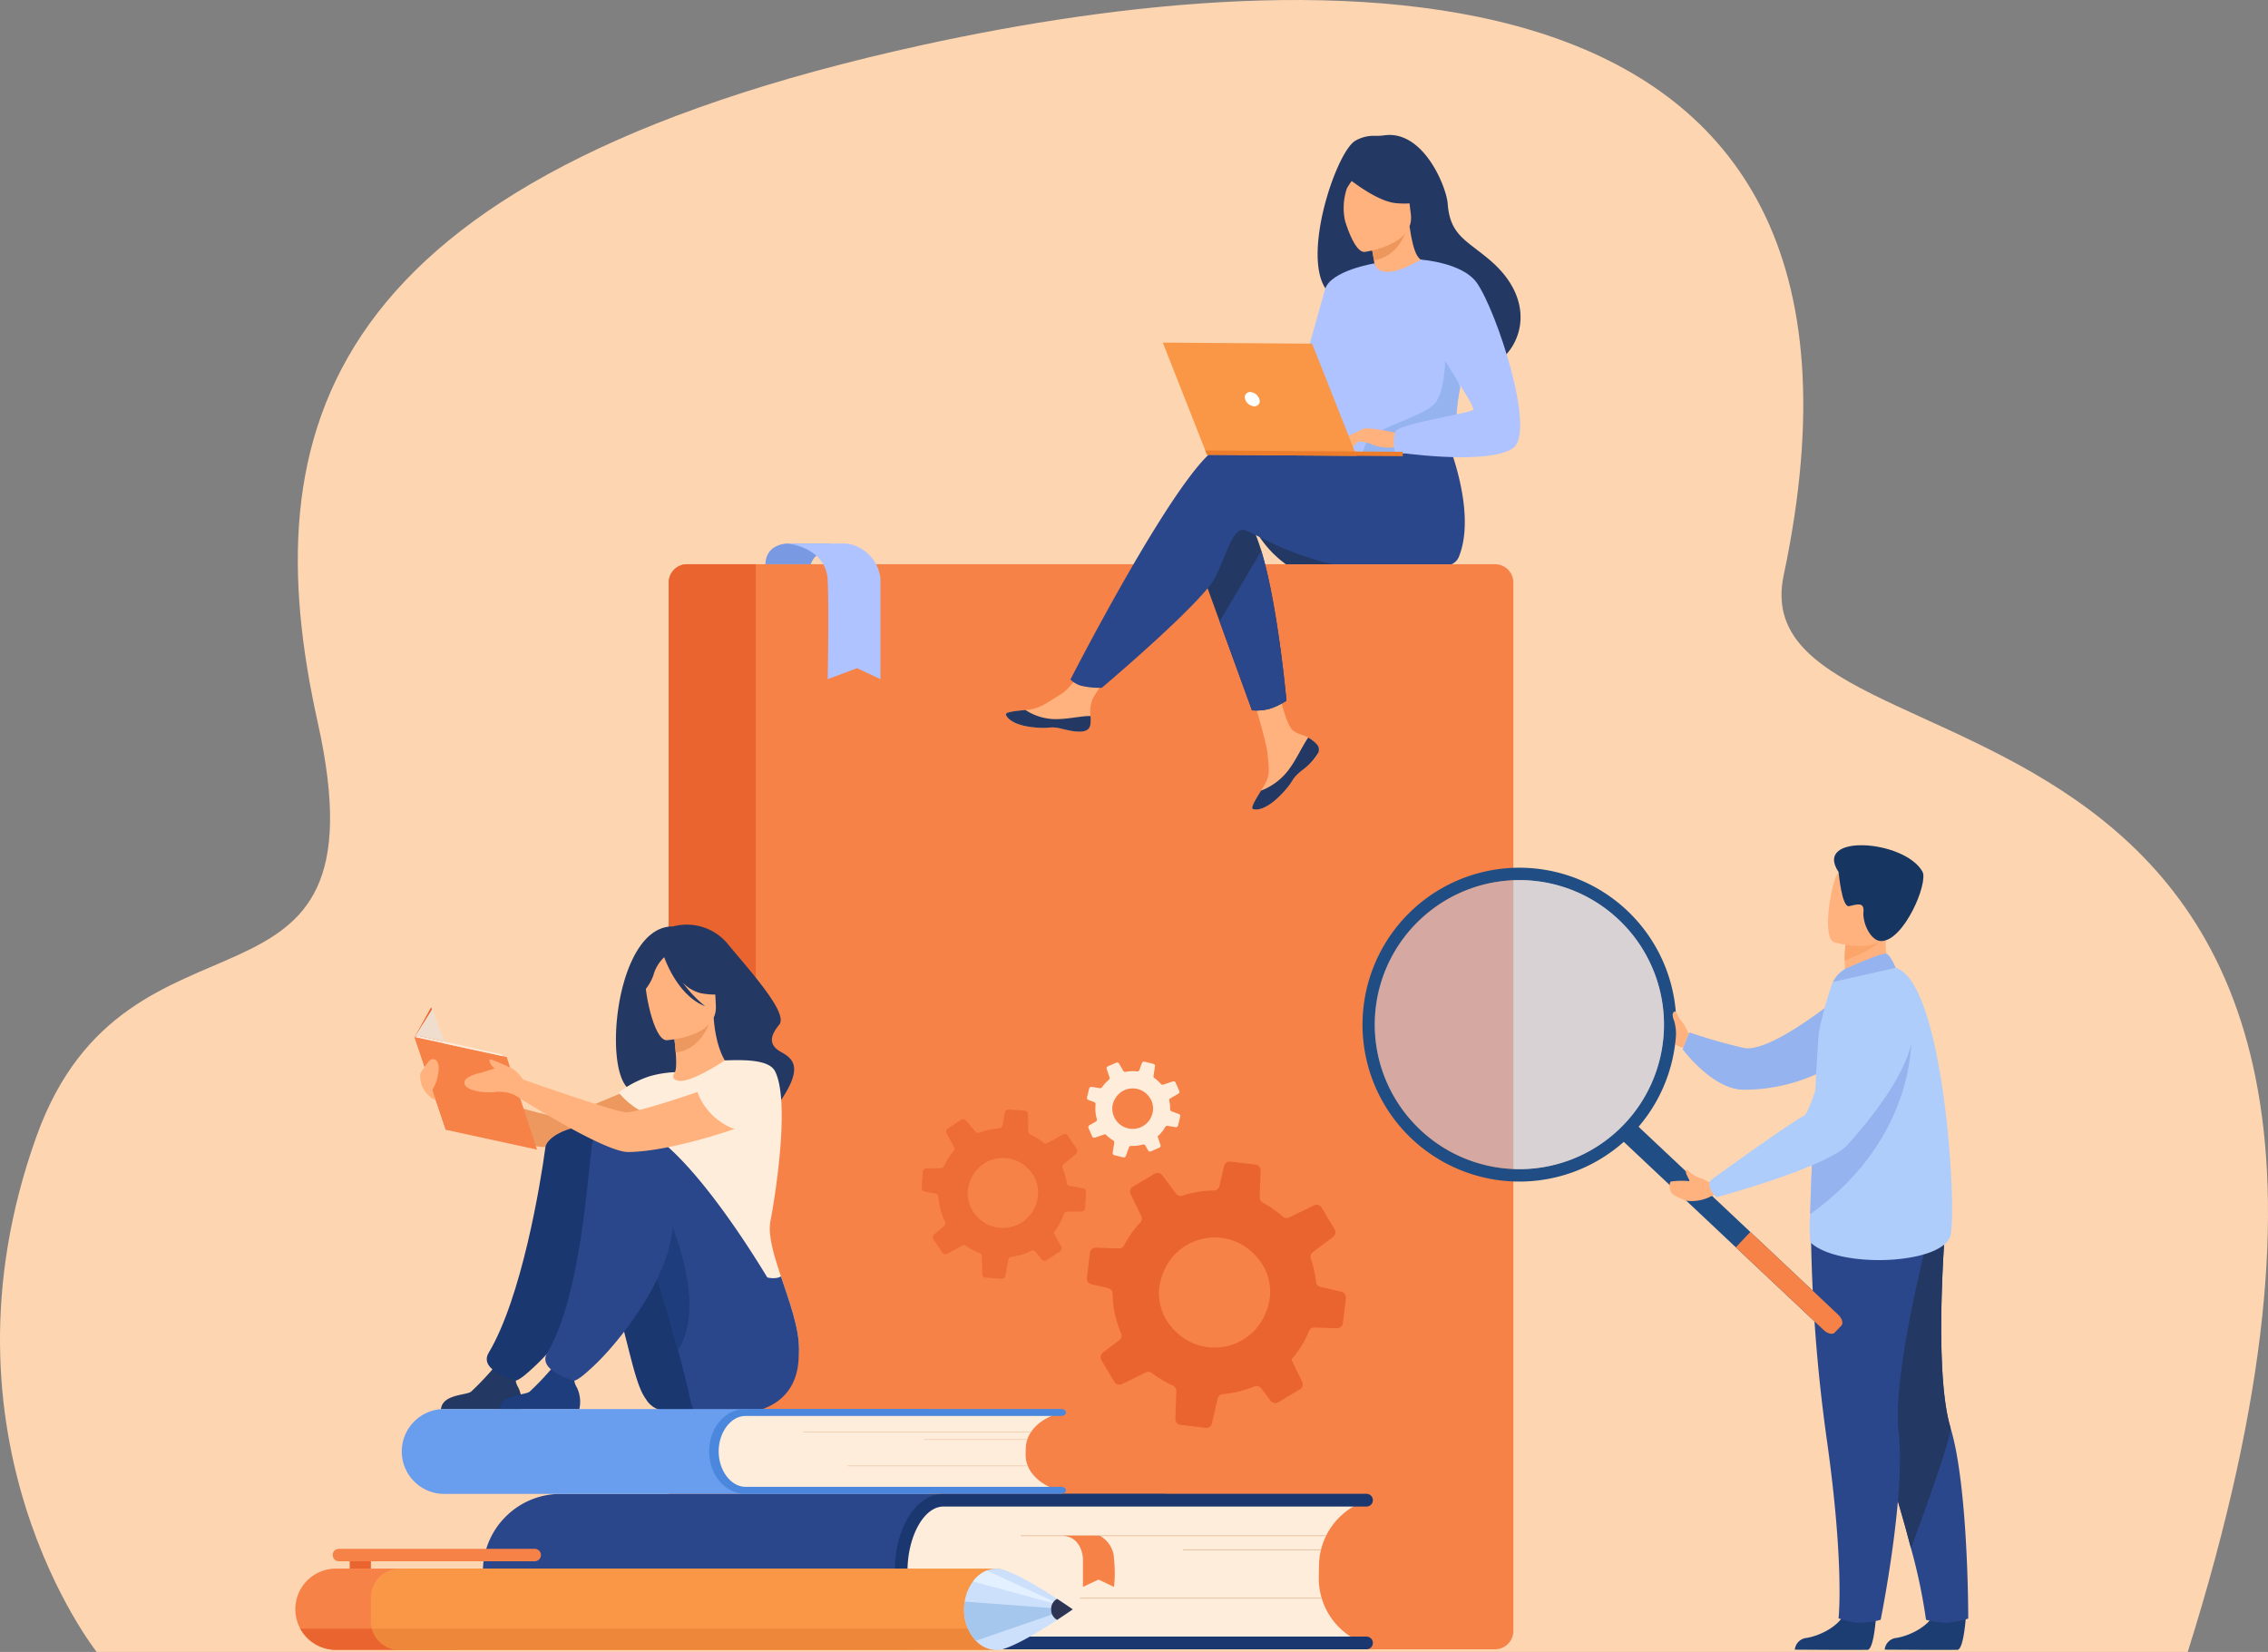<svg xmlns="http://www.w3.org/2000/svg" width="462.695" height="337.017" viewBox="0 0 462.695 337.017">
  <rect x="0" y="0" width="462.695" height="337.017" fill="#808080" stroke="none"/>
  <g id="Grupo_88074" data-name="Grupo 88074" transform="translate(-197.462 -126.161)">
    <path id="Trazado_125787" data-name="Trazado 125787" d="M227.924,463.178S193.463,419.776,215.636,358c18.675-52.032,72-18.586,57.4-84.365-13.246-59.668.232-111.382,123.379-138.3C475.9,117.951,599.923,111.971,572.092,243.49c-9.909,46.823,149.079,7.9,82.422,219.688Z" transform="translate(-10.735)" fill="#fed5b1"/>
    <path id="Trazado_125788" data-name="Trazado 125788" d="M1072.9,714.1V927.96a3.756,3.756,0,0,1-3.756,3.756H904.34a3.758,3.758,0,0,1-3.758-3.756V714.1a3.756,3.756,0,0,1,3.758-3.756h164.808A3.754,3.754,0,0,1,1072.9,714.1Z" transform="translate(-566.696 -469.08)" fill="#f78248"/>
    <path id="Trazado_125789" data-name="Trazado 125789" d="M918.355,710.346v221.37H904.34a3.758,3.758,0,0,1-3.758-3.756V714.1a3.756,3.756,0,0,1,3.758-3.756Z" transform="translate(-566.696 -469.08)" fill="#ea642f"/>
    <g id="Grupo_88049" data-name="Grupo 88049" transform="translate(385.49 342.746)">
      <g id="Grupo_88046" data-name="Grupo 88046" transform="translate(0 9.774)" opacity="0.7">
        <path id="Trazado_125790" data-name="Trazado 125790" d="M1167.719,1304.415l3.013-1.662a.762.762,0,0,1,.795.043q.45.313.933.592a12.809,12.809,0,0,0,1.829.88.753.753,0,0,1,.488.694l.067,3.6a.739.739,0,0,0,.694.727l3.28.223a.731.731,0,0,0,.767-.6l.58-3.26a.733.733,0,0,1,.638-.607,13.3,13.3,0,0,0,4.013-1.209.757.757,0,0,1,.9.2l1.292,1.546a.765.765,0,0,0,1,.145l2.71-1.82a.674.674,0,0,0,.147-.127.734.734,0,0,0,.092-.849l-1.239-2.252-.3-.548a13.162,13.162,0,0,0,1.043-1.54,13.348,13.348,0,0,0,1.039-2.253.733.733,0,0,1,.681-.5l2.9-.051a.76.76,0,0,0,.745-.71l.171-2.508.047-.719a.77.77,0,0,0-.632-.812l-2.724-.488a.733.733,0,0,1-.609-.612,13.2,13.2,0,0,0-.741-2.724,2.3,2.3,0,0,0-.084-.222.4.4,0,0,1-.026-.075.751.751,0,0,1,.244-.8l2.505-2.1a.542.542,0,0,0,.079-.076.763.763,0,0,0,.064-.921l-1.81-2.7a.759.759,0,0,0-1-.243l-3.142,1.735a.735.735,0,0,1-.828-.076,13.394,13.394,0,0,0-1.684-1.153q-.478-.276-.968-.508a.774.774,0,0,1-.441-.685l-.065-3.456a.738.738,0,0,0-.688-.723l-3.245-.216a.771.771,0,0,0-.814.635l-.46,2.579a.757.757,0,0,1-.7.625,13.256,13.256,0,0,0-3.995.869.752.752,0,0,1-.858-.219l-1.895-2.259a.78.78,0,0,0-1.026-.146l-2.7,1.8a.745.745,0,0,0-.238.981l.071.132,1.44,2.616a.762.762,0,0,1-.088.865l0,0a13.177,13.177,0,0,0-1.345,1.912c-.213.367-.4.739-.578,1.119a.747.747,0,0,1-.668.442l-2.941.051a.773.773,0,0,0-.759.719l-.217,3.232a.831.831,0,0,0,.029.264.77.77,0,0,0,.593.534l2.177.383a.768.768,0,0,1,.578.486.819.819,0,0,1,.044.208,13.214,13.214,0,0,0,1.358,5.045.745.745,0,0,1-.1.812.79.79,0,0,1-.091.09l-2.03,1.7a.756.756,0,0,0-.143,1l.041.063,1.762,2.637A.77.77,0,0,0,1167.719,1304.415Zm16.511-17.329a8.829,8.829,0,0,1,1.032,1.283,6.945,6.945,0,0,1,.977,3.658c-.007.117-.018.233-.028.348a7.179,7.179,0,0,1-14.322.177,4.735,4.735,0,0,1,0-.7,8.178,8.178,0,0,1,.651-2.7A7.128,7.128,0,0,1,1184.23,1287.085Z" transform="translate(-1162.485 -1274.989)" fill="#ea642f"/>
      </g>
      <g id="Grupo_88047" data-name="Grupo 88047" transform="translate(33.704)">
        <path id="Trazado_125791" data-name="Trazado 125791" d="M1335.167,1240.89l1.886-.641a.442.442,0,0,1,.448.105q.225.224.471.432a7.418,7.418,0,0,0,.953.687.436.436,0,0,1,.207.445l-.327,2.056a.428.428,0,0,0,.322.485l1.846.46a.422.422,0,0,0,.5-.263l.661-1.8a.425.425,0,0,1,.425-.281,7.7,7.7,0,0,0,2.41-.282.439.439,0,0,1,.494.2l.579,1.012a.442.442,0,0,0,.555.184l1.729-.762a.385.385,0,0,0,.1-.058.424.424,0,0,0,.138-.474l-.477-1.409-.117-.343a7.582,7.582,0,0,0,.75-.772,7.726,7.726,0,0,0,.821-1.178.424.424,0,0,1,.438-.213l1.656.265a.44.44,0,0,0,.5-.329l.352-1.412.1-.405a.445.445,0,0,0-.277-.527l-1.5-.554a.424.424,0,0,1-.285-.411,7.646,7.646,0,0,0-.146-1.627,1.356,1.356,0,0,0-.025-.135.254.254,0,0,1-.007-.046.435.435,0,0,1,.22-.429l1.641-.944a.328.328,0,0,0,.052-.035.442.442,0,0,0,.13-.518l-.757-1.724a.439.439,0,0,0-.543-.239l-1.967.67a.425.425,0,0,1-.464-.127,7.725,7.725,0,0,0-.843-.828q-.244-.206-.5-.388a.448.448,0,0,1-.182-.435l.313-1.976a.427.427,0,0,0-.318-.482l-1.827-.452a.447.447,0,0,0-.529.279l-.524,1.423a.439.439,0,0,1-.46.286,7.674,7.674,0,0,0-2.364.089.435.435,0,0,1-.467-.212l-.85-1.479a.451.451,0,0,0-.57-.187l-1.719.753a.431.431,0,0,0-.235.535l.027.083.555,1.637a.441.441,0,0,1-.138.484h0a7.656,7.656,0,0,0-.96.953c-.158.188-.3.381-.443.579a.432.432,0,0,1-.425.184l-1.68-.269a.448.448,0,0,0-.505.333l-.452,1.819a.478.478,0,0,0-.01.153.445.445,0,0,0,.284.365l1.2.439a.446.446,0,0,1,.28.336.484.484,0,0,1,0,.123,7.655,7.655,0,0,0,.262,3.013.43.43,0,0,1-.137.452.4.4,0,0,1-.061.042l-1.329.764a.438.438,0,0,0-.183.554l.017.04.736,1.682A.446.446,0,0,0,1335.167,1240.89Zm11.166-8.2a5.12,5.12,0,0,1,.458.836,4.02,4.02,0,0,1,.185,2.183c-.016.066-.033.131-.051.2a4.155,4.155,0,0,1-8.179-1.352,2.7,2.7,0,0,1,.068-.4,4.717,4.717,0,0,1,.644-1.472A4.125,4.125,0,0,1,1346.333,1232.691Z" transform="translate(-1333.54 -1225.382)" fill="#ffeddc"/>
      </g>
      <g id="Grupo_88048" data-name="Grupo 88048" transform="translate(33.702 20.397)">
        <path id="Trazado_125792" data-name="Trazado 125792" d="M1340.689,1374.288l4.888-2.375a1.2,1.2,0,0,1,1.25.133q.684.529,1.423,1.009a20.228,20.228,0,0,0,2.812,1.537,1.188,1.188,0,0,1,.712,1.135l-.188,5.676a1.167,1.167,0,0,0,1.035,1.2l5.155.62a1.153,1.153,0,0,0,1.257-.88l1.182-5.094a1.158,1.158,0,0,1,1.055-.906,20.994,20.994,0,0,0,6.428-1.579,1.2,1.2,0,0,1,1.406.383l1.911,2.543a1.208,1.208,0,0,0,1.566.31l4.423-2.649a1.054,1.054,0,0,0,.243-.188,1.16,1.16,0,0,0,.214-1.332l-1.77-3.653-.433-.89a20.759,20.759,0,0,0,1.77-2.343,21.087,21.087,0,0,0,1.822-3.469,1.158,1.158,0,0,1,1.115-.725l4.572.156a1.2,1.2,0,0,0,1.233-1.058l.475-3.941.133-1.13a1.216,1.216,0,0,0-.93-1.333l-4.256-.991a1.156,1.156,0,0,1-.91-1.015,20.863,20.863,0,0,0-.946-4.355,3.613,3.613,0,0,0-.114-.357.636.636,0,0,1-.034-.121,1.185,1.185,0,0,1,.449-1.235l4.122-3.113a.868.868,0,0,0,.13-.113,1.205,1.205,0,0,0,.177-1.448l-2.634-4.413a1.2,1.2,0,0,0-1.551-.464l-5.1,2.479a1.159,1.159,0,0,1-1.3-.187,21.187,21.187,0,0,0-2.562-1.955q-.731-.475-1.485-.88a1.222,1.222,0,0,1-.64-1.116l.179-5.456a1.166,1.166,0,0,0-1.026-1.2l-5.1-.606a1.218,1.218,0,0,0-1.336.935l-.936,4.03a1.2,1.2,0,0,1-1.149.93,20.953,20.953,0,0,0-6.37,1.044,1.189,1.189,0,0,1-1.335-.415l-2.8-3.717a1.231,1.231,0,0,0-1.606-.315l-4.4,2.622a1.176,1.176,0,0,0-.455,1.528l.1.214,2.058,4.243a1.2,1.2,0,0,1-.209,1.356l0,0a20.832,20.832,0,0,0-2.277,2.905c-.365.562-.694,1.133-1,1.717a1.179,1.179,0,0,1-1.089.643l-4.641-.159a1.22,1.22,0,0,0-1.255,1.073l-.606,5.079a1.306,1.306,0,0,0,.025.419,1.215,1.215,0,0,0,.892.891l3.4.782a1.214,1.214,0,0,1,.872.814,1.292,1.292,0,0,1,.053.332,20.864,20.864,0,0,0,1.73,8.068,1.175,1.175,0,0,1-.219,1.272,1.233,1.233,0,0,1-.151.135l-3.34,2.518a1.194,1.194,0,0,0-.307,1.561l.061.1,2.563,4.3A1.216,1.216,0,0,0,1340.689,1374.288Zm27.453-25.981a13.965,13.965,0,0,1,1.523,2.107,10.97,10.97,0,0,1,1.241,5.848c-.021.184-.047.365-.073.547-1.709,11.009-15.417,13.791-21.259,4.119a11.382,11.382,0,0,1-1.342-5.009,7.437,7.437,0,0,1,.049-1.1,12.905,12.905,0,0,1,1.246-4.2A11.256,11.256,0,0,1,1368.142,1348.307Z" transform="translate(-1333.529 -1328.9)" fill="#ea642f"/>
      </g>
    </g>
    <path id="Trazado_125793" data-name="Trazado 125793" d="M1005.216,688.95s-4.412-.094-4.562,4.216h9.273s.972-3.216,3.814-2.108V688.95Z" transform="translate(-647.05 -451.9)" fill="#7999e2"/>
    <path id="Trazado_125794" data-name="Trazado 125794" d="M1023.806,688.951s7.852.748,8.152,7.478,0,20.192,0,20.192l5.983-2.243,4.786,2.243V696.13a8.088,8.088,0,0,0-6.88-7.179Z" transform="translate(-665.64 -451.901)" fill="#aec3ff"/>
    <g id="Grupo_88053" data-name="Grupo 88053" transform="translate(402.677 153.693)">
      <path id="Trazado_125795" data-name="Trazado 125795" d="M1528.946,676.394h-16.519a21.963,21.963,0,0,1-5.349-5.553q-.592-.862-1.16-1.862C1503.8,665.228,1523.4,673.89,1528.946,676.394Z" transform="translate(-1455.308 -588.812)" fill="#233862"/>
      <g id="Grupo_88050" data-name="Grupo 88050" transform="translate(0 0)">
        <path id="Trazado_125796" data-name="Trazado 125796" d="M1513.934,838.789a1.583,1.583,0,0,1,.27,1.7.015.015,0,0,1,0,.008c-.416,1.126-1.775,2.377-3.351,3.625-.2.16-.381.306-.537.441-.041.036-.082.071-.121.107s-.062.056-.093.083c-1.472,1.337-.923,1.65-3.569,4.365-3.016,3.094-5.079,3.136-5.663,2.848-.495-.245.525-1.891,1.655-3.74.055-.089.108-.18.165-.27.151-.246.3-.5.449-.743,1.325-2.226,1-3.277.709-6.606-.233-2.7-4.1-15.132-4.1-15.132l5.745-.948s1.658,9.885,3.552,11.419c1.012.817,2.152.836,3.126,1.443q.1.063.2.13A7.538,7.538,0,0,1,1513.934,838.789Z" transform="translate(-1450.481 -714.453)" fill="#ffb27d"/>
        <path id="Trazado_125797" data-name="Trazado 125797" d="M1517.977,891.207a1.583,1.583,0,0,1,.27,1.7.014.014,0,0,1,0,.008,12.186,12.186,0,0,1-3.357,3.613c-.2.163-.375.313-.532.453-.041.035-.082.071-.12.107l-.093.083c-1.472,1.337-.923,1.65-3.569,4.365-3.016,3.094-5.079,3.136-5.663,2.848-.495-.245.525-1.891,1.655-3.74a12.762,12.762,0,0,0,5.365-3.9c1.819-2.288,3.043-5.236,4.282-6.94q.1.063.2.13A7.536,7.536,0,0,1,1517.977,891.207Z" transform="translate(-1454.524 -766.872)" fill="#233862"/>
        <path id="Trazado_125798" data-name="Trazado 125798" d="M1266.917,826.65c-.367,1.769-2.89,1.455-5.706.746s-2.151.115-6.163-.358-5.217-1.978-5.335-2.576c-.106-.53,1.879-.7,4.009-.933.268-.028.537-.06.806-.091,2.4-.285,4.175-1.822,6.366-3.08,2.075-1.191,5.194-6.083,5.194-6.083l5.5.475s-2.92,4.368-4.051,6.268a6.652,6.652,0,0,0-.567,3.748A7.062,7.062,0,0,1,1266.917,826.65Z" transform="translate(-1249.709 -706.226)" fill="#ffb27d"/>
        <path id="Trazado_125799" data-name="Trazado 125799" d="M1261.212,865.105c-2.816-.709-2.151.115-6.163-.358s-5.217-1.978-5.335-2.576c-.106-.53,1.879-.7,4.009-.933l.02.041a11.318,11.318,0,0,0,5.737,1.828c2.723.085,5.614-.674,7.494-.631a7.062,7.062,0,0,1-.056,1.883C1266.55,866.128,1264.028,865.814,1261.212,865.105Z" transform="translate(-1249.709 -743.934)" fill="#233862"/>
        <path id="Trazado_125800" data-name="Trazado 125800" d="M1464.068,693.464s-.384.249-.956.565a12.815,12.815,0,0,1-2.508,1.09,10.2,10.2,0,0,1-2.582.336c-.6,0-.989-.036-.989-.036l-6.594-18.132-1.191-3.278-1.268-3.489-.442-1.214-2.147-5.9s5.247-13.455,10.6-7.04a13,13,0,0,1,1.833,3.314c.391.951.761,2.024,1.115,3.186.265.873.52,1.795.767,2.755.667,2.611,1.256,5.5,1.772,8.393C1463.2,683.682,1464.068,693.464,1464.068,693.464Z" transform="translate(-1406.835 -578.035)" fill="#233862"/>
        <path id="Trazado_125801" data-name="Trazado 125801" d="M1395.825,600.328a2.866,2.866,0,0,1-1.526,1.6h-24.336a63.792,63.792,0,0,1-14.812-5.553c-.278-.139-.538-.269-.783-.388a16,16,0,0,0-2.259-1.025c-2.035-.424-3.08,2.89-4.8,6.966-.352.83-.729,1.689-1.151,2.557a13.106,13.106,0,0,1-1.629,2.347c-.141.17-.287.346-.442.525-5.916,6.91-21.147,19.779-21.147,19.779s-.179,0-.469-.007a15.4,15.4,0,0,1-4-.485,6.1,6.1,0,0,1-1.3-.673,2.931,2.931,0,0,1-.617-.554s18.226-35.636,27.663-45.344v0c.137-.141.272-.276.406-.4a7.675,7.675,0,0,1,2.706-1.911c3.215-1.012,24.015.117,24.015.117l.664-1.079,1.111-.079.191-.013.927-.067h0l1.279-.09,1.9-.135,5.14-.366.826-.058,9.5-.675s.433.978,1.018,2.6c.229.633.48,1.362.738,2.169C1396.337,585.38,1398.315,594.035,1395.825,600.328Z" transform="translate(-1303.382 -514.341)" fill="#2b478b"/>
        <path id="Trazado_125802" data-name="Trazado 125802" d="M1607.618,291.433c-4.749-4.054-8.137-5.057-8.608-11.476-.256-3.484-4.934-15.009-12.847-14a11.86,11.86,0,0,1-1.994.117,7.393,7.393,0,0,0-4.021,1.01c-3.81,2.23-10.825,22.853-6.1,30.1a5.25,5.25,0,0,0,3.771,2.425l.61.343h0c.85.478,1.786,1,2.775,1.564,5.591,3.152,12.911,7.321,16.661,9.428h0l.639.361,1.091.606c.44.24.7.375.716.375a16.3,16.3,0,0,0,2.32.653c1.885.392,4.525.613,6.365-.59a10.113,10.113,0,0,0,2.015-1.745C1614.824,306.344,1615.827,298.438,1607.618,291.433Z" transform="translate(-1508.875 -265.894)" fill="#233862"/>
        <path id="Trazado_125803" data-name="Trazado 125803" d="M1627.774,372.127c-.033.021,3.647,1.306,6.121.231,2.328-1.009,4.112-4.814,4.078-4.817-1.055-.056-2.208-.987-3.057-7.049l-.451.158-7.576,2.666s.53,2.429.868,4.74C1628.042,370,1628.189,371.856,1627.774,372.127Z" transform="translate(-1552.571 -341.854)" fill="#ffb27d"/>
        <path id="Trazado_125804" data-name="Trazado 125804" d="M1626.889,363.961s.323,1.7.771,4.135c4.346-.751,6.177-4.458,6.805-6.8Z" transform="translate(-1552.571 -342.498)" fill="#ed975d"/>
        <path id="Trazado_125805" data-name="Trazado 125805" d="M1599.812,312.983s10.349-1.315,9.431-7.747-.2-10.935-6.847-10.367-7.578,3.2-7.794,5.427S1597.1,313.159,1599.812,312.983Z" transform="translate(-1526.637 -289.121)" fill="#ffb27d"/>
        <path id="Trazado_125806" data-name="Trazado 125806" d="M1596.691,294.428s6.579,5.751,11.078,6.242,6.214-.942,6.214-.942a17.579,17.579,0,0,1-4.21-5.789,3.165,3.165,0,0,0-2.6-1.885C1603.963,291.755,1597.869,291.586,1596.691,294.428Z" transform="translate(-1528.323 -286.774)" fill="#233862"/>
        <path id="Trazado_125807" data-name="Trazado 125807" d="M1595.836,297.189a16.3,16.3,0,0,0-2.938,3.708,12.516,12.516,0,0,0-.386,6.651s-3.4-6.733-1.426-9.978C1593.181,294.129,1595.836,297.189,1595.836,297.189Z" transform="translate(-1523.327 -290.016)" fill="#233862"/>
        <path id="Trazado_125808" data-name="Trazado 125808" d="M1586.645,415.007c.165,20.933-.031,16.557,2.244,18.56.548.482,2.1.778,4.138.927,6.415.471,17.7-.507,18.142-1.69,1.51-4.093.474-5.376,1.753-11.65.134-.667.3-1.389.49-2.176,1.06-4.308,2.073-5.769-1.532-12.728-3.269-6.3-6.675-11.425-6.986-11.243-8.778,5.127-9.452.761-9.452.761S1586.563,404.8,1586.645,415.007Z" transform="translate(-1520.256 -369.564)" fill="#aec3ff"/>
        <path id="Trazado_125809" data-name="Trazado 125809" d="M1484.64,727.015s-.384.249-.956.565a12.815,12.815,0,0,1-2.508,1.09,10.2,10.2,0,0,1-2.582.337c-.6,0-.989-.036-.989-.036l-6.594-18.132,1.932-3.278,4.945-8.393,1.622-2.755c.265.873.52,1.795.767,2.755.666,2.611,1.256,5.5,1.772,8.393C1483.769,717.233,1484.64,727.015,1484.64,727.015Z" transform="translate(-1427.406 -611.586)" fill="#2b478b"/>
        <path id="Trazado_125810" data-name="Trazado 125810" d="M1559.782,398.883s-9.005,1.461-10.089,5.327-7.459,26.587-7.459,26.587,4.567.854,6.694-1.244,7.488-19.546,7.488-19.546Z" transform="translate(-1484.596 -372.679)" fill="#aec3ff"/>
        <path id="Trazado_125811" data-name="Trazado 125811" d="M1619.037,505.455c6.415.471,17.7-.507,18.142-1.69,1.509-4.093.474-5.376,1.753-11.65l-3.034-8.739s.443,9.71-2.437,12.243-11.755,4.846-13.161,6.969A7.807,7.807,0,0,0,1619.037,505.455Z" transform="translate(-1546.266 -440.525)" fill="#95b3ef"/>
        <path id="Trazado_125812" data-name="Trazado 125812" d="M1610.743,570.793s-6.322-1.455-7.348-.9a14.882,14.882,0,0,0-3.854,3.293c-.318.71,2.278-.524,3.121-.744a7.493,7.493,0,0,1,2.685.608,8.941,8.941,0,0,0,4.816.518Z" transform="translate(-1530.59 -509.893)" fill="#ffb27d"/>
        <path id="Trazado_125813" data-name="Trazado 125813" d="M1656.777,395s8.5.584,11.412,4.709c4.1,5.808,12.147,30.492,7.414,33.743-5.331,3.661-24.149.8-24.149.8s-.606-2.935.276-4.346,15.072-3.6,15.73-4.25-8.087-12.814-8.073-14.776S1656.777,395,1656.777,395Z" transform="translate(-1572.134 -369.565)" fill="#aec3ff"/>
        <path id="Trazado_125814" data-name="Trazado 125814" d="M1607.439,579.34a12.244,12.244,0,0,1-1.775,1.9,1.3,1.3,0,0,1-.717.148l.905-1.6Z" transform="translate(-1534.953 -517.58)" fill="#ffb27d"/>
        <path id="Trazado_125815" data-name="Trazado 125815" d="M1603.44,570.407l-3.87,1.846a.688.688,0,0,0,.637.251,9.2,9.2,0,0,0,1.676-.448Z" transform="translate(-1530.635 -510.407)" fill="#ffb27d"/>
      </g>
      <g id="Grupo_88052" data-name="Grupo 88052" transform="translate(32.008 42.366)">
        <g id="Grupo_88051" data-name="Grupo 88051">
          <path id="Trazado_125816" data-name="Trazado 125816" d="M1451.684,504.016l-30.511-.215-9.017-22.889,30.464.215Z" transform="translate(-1412.155 -480.912)" fill="#f99746"/>
          <path id="Trazado_125817" data-name="Trazado 125817" d="M1456.138,592.553l40.291.284-.006.889-39.933-.282Z" transform="translate(-1447.472 -570.556)" fill="#ed7d2b"/>
        </g>
        <path id="Trazado_125818" data-name="Trazado 125818" d="M1497.191,533.545a1.057,1.057,0,0,1,1.046-1.445,2.082,2.082,0,0,1,1.859,1.466,1.057,1.057,0,0,1-1.046,1.445A2.082,2.082,0,0,1,1497.191,533.545Z" transform="translate(-1480.391 -522.014)" fill="#fff"/>
      </g>
    </g>
    <g id="Grupo_88059" data-name="Grupo 88059" transform="translate(295.972 430.915)">
      <g id="Grupo_88058" data-name="Grupo 88058" transform="translate(0)">
        <rect id="Rectángulo_35891" data-name="Rectángulo 35891" width="154.321" height="31.698" rx="15.849" transform="translate(154.321 31.719) rotate(180)" fill="#2b478b"/>
        <path id="Trazado_125819" data-name="Trazado 125819" d="M1141.065,1687.5l-.111,6.927a11.1,11.1,0,0,0,10.919,11.274l81.929,1.309.022-1.38a14.121,14.121,0,0,1-7.611-12.763l.039-2.436a14.122,14.122,0,0,1,8.015-12.513v-.028l-81.929-1.309A11.1,11.1,0,0,0,1141.065,1687.5Z" transform="translate(-1055.677 -1675.85)" fill="#ffeddc"/>
        <g id="Grupo_88054" data-name="Grupo 88054" transform="translate(84.029)">
          <path id="Trazado_125820" data-name="Trazado 125820" d="M1230.866,1704.584h-86.313c-5.567,0-9.928-6.967-9.928-15.86s4.361-15.859,9.928-15.859h86.313a1.3,1.3,0,1,1,0,2.6h-86.313c-3.975,0-7.332,6.074-7.332,13.264s3.358,13.264,7.332,13.264h86.313a1.3,1.3,0,1,1,0,2.6Z" transform="translate(-1134.625 -1672.865)" fill="#1b3770"/>
        </g>
        <g id="Grupo_88055" data-name="Grupo 88055" transform="translate(109.713 8.453)">
          <rect id="Rectángulo_35892" data-name="Rectángulo 35892" width="62.323" height="0.187" fill="#e8c2a3"/>
        </g>
        <g id="Grupo_88056" data-name="Grupo 88056" transform="translate(142.803 11.339)">
          <rect id="Rectángulo_35893" data-name="Rectángulo 35893" width="28.178" height="0.187" fill="#e8c2a3"/>
        </g>
        <g id="Grupo_88057" data-name="Grupo 88057" transform="translate(121.825 21.183)">
          <rect id="Rectángulo_35894" data-name="Rectángulo 35894" width="49.156" height="0.187" fill="#e8c2a3"/>
        </g>
      </g>
      <path id="Trazado_125821" data-name="Trazado 125821" d="M1314.672,1716.242a5.533,5.533,0,0,1,2.926,4.789,26.261,26.261,0,0,1,0,5.662l-3.157-1.5-3.187,1.5v-5.775s-.117-4.676-4.467-4.676Z" transform="translate(-1188.835 -1707.695)" fill="#f78248"/>
    </g>
    <g id="girl_2" data-name="girl 2" transform="translate(282.043 314.798)">
      <path id="Trazado_125822" data-name="Trazado 125822" d="M857.6,1083.908a10.85,10.85,0,0,1,11.358,3.821c4.936,5.939,12.168,13.962,10.291,16.232s-2.252,4.142.441,5.6,4.113,3.39.15,9.452c-2.587,3.957-3.138-1.309-10.993-1.049s-13.864-3.7-16.49-1.525C842.444,1124.657,843.886,1083.684,857.6,1083.908Z" transform="translate(-804.863 -1083.541)" fill="#233862"/>
      <path id="Trazado_125823" data-name="Trazado 125823" d="M699.479,1239.266s-18.051,8.537-21.524,8.385-25.879-7.456-25.879-7.456l.545,3.682s16.516,9.5,22.291,10.038c5.685.531,25.124-5.1,27-6.291S704.933,1240.469,699.479,1239.266Z" transform="translate(-649.197 -1208.583)" fill="#ed985f"/>
      <path id="Trazado_125824" data-name="Trazado 125824" d="M881.258,1199.944a18.4,18.4,0,0,0,6.433,2.738c9.916,2.291,13.715-6.089,15.142-11.842a8.522,8.522,0,0,0-3.359-1.032c-.716-.084-1.47-.141-2.094-.172-1.113-.853-2.772-4.343-3.139-9.762l-.467.125-7.814,2.139s.358,2.484.533,4.832c.136,1.837.157,3.593-.191,4.023-.61.132-.976.219-.976.219a.027.027,0,0,1,0,.007A50.29,50.29,0,0,0,881.258,1199.944Z" transform="translate(-833.222 -1160.893)" fill="#ffb27d"/>
      <path id="Trazado_125825" data-name="Trazado 125825" d="M905.114,1182.656s.359,2.482.533,4.832c4.427-.443,6.482-4.658,7.282-6.97Z" transform="translate(-852.378 -1161.41)" fill="#ed985f"/>
      <path id="Trazado_125826" data-name="Trazado 125826" d="M880.569,1129.676s10.508-.58,10.047-7.119.583-11.017-6.146-10.923-7.855,2.681-8.232,4.9S877.824,1129.658,880.569,1129.676Z" transform="translate(-829.155 -1106.098)" fill="#ffb27d"/>
      <path id="Trazado_125827" data-name="Trazado 125827" d="M870.289,1107.386c1.481-2.083,2.738-1.739,3.468-1.2a7.355,7.355,0,0,1,9.542.833,12.522,12.522,0,0,0,4.614,7.085s-1.828,1.319-6.32.5a7.515,7.515,0,0,1-3.749-2.209,24.552,24.552,0,0,0,4.583,4.845c-5.443-2.057-8.084-9.232-8.35-9.992a8.243,8.243,0,0,0-2.07,3.215c-.4,1.7-2.146,4.364-3.153,4.319C868.854,1114.785,868.068,1110.51,870.289,1107.386Z" transform="translate(-823.154 -1100.607)" fill="#233862"/>
      <path id="Trazado_125828" data-name="Trazado 125828" d="M854.3,1234.733c-.567,5.063.276,7.3,5.528,18.994,4.438,9.885-.6,18.785-.6,18.785s10.8,8.68,18.547,12.039c4.308,1.869,7.677,2.093,7.729-1.727.059-4.323-1.972-9.775-3.675-14.857-1.469-4.381-2.7-8.49-2.136-11.361.949-4.85,4.043-24.232.949-30.469-1.111-2.241-5.472-2.443-10.255-2.246-1.49.96-7.161,4.593-9.492,4.139-.025,0-.07-.016-.13-.029-1.1-.276-1.1-.931-.6-1.712a22.043,22.043,0,0,0-5.044.807,21.361,21.361,0,0,0-6.412,3.339A15.814,15.814,0,0,0,854.3,1234.733Z" transform="translate(-807.087 -1196.189)" fill="#ffeddc"/>
      <path id="Trazado_125829" data-name="Trazado 125829" d="M795.886,1352.616a4.859,4.859,0,0,1-3.495-2.127q-.189-.283-.4-.608c-2.974-4.5-4.132-18.292-10.822-32.982-1.63-3.576-7.479-4.219-9.074-8.262,0,0-3.926-13.1,7.514-13.49s30.637,36.46,30.94,40.325C810.84,1339.214,818.109,1355.123,795.886,1352.616Z" transform="translate(-745.043 -1253.449)" fill="#1b3770"/>
      <path id="Trazado_125830" data-name="Trazado 125830" d="M664.743,1550.879h16.282a6.768,6.768,0,0,0-.46-4.364c-.946-1.563-.584-2.454.117-3.748a6.326,6.326,0,0,1-2.742.516,5.734,5.734,0,0,1-2.421-.852,58.621,58.621,0,0,1-4.639,4.873C669.815,1548.07,665.071,1547.8,664.743,1550.879Z" transform="translate(-659.368 -1452.014)" fill="#233862"/>
      <path id="Trazado_125831" data-name="Trazado 125831" d="M724.144,1296.825c-.98,7.35-4.809,30.55-11.563,41.868-2.177,3.649,5.486,5.695,5.527,5.684,1.028-.269,2.74-1.908,3.529-2.619,5.483-4.942,16.614-18.934,16.614-30.153,0-5.47.1-15.917-3.882-18.572C731.921,1291.4,724.534,1293.905,724.144,1296.825Z" transform="translate(-697.468 -1251.341)" fill="#1b3770"/>
      <path id="Trazado_125832" data-name="Trazado 125832" d="M822.482,1305.309c1.6,4.043,6.078,3.549,7.709,7.125.07.15.137.3.2.453.837,1.855,1.627,3.711,2.374,5.546,1.559,3.83,3.879,11.844,5.622,18.337,1.185,4.406,2.1,8.113,2.334,9.331a18.124,18.124,0,0,0,.974,3.321c24.941,3.848,21.8-13.338,20.427-17.354-1.248-3.668-22.985-41.548-34.425-41.16S822.482,1305.309,822.482,1305.309Z" transform="translate(-784.671 -1250.047)" fill="#2b478b"/>
      <path id="Trazado_125833" data-name="Trazado 125833" d="M725.4,1550.879h16.282a6.768,6.768,0,0,0-.46-4.364c-.946-1.563-.584-2.454.117-3.748a6.327,6.327,0,0,1-2.742.516,5.738,5.738,0,0,1-2.422-.852,58.548,58.548,0,0,1-4.639,4.873C730.476,1548.07,725.732,1547.8,725.4,1550.879Z" transform="translate(-708.077 -1452.014)" fill="#1e3d7c"/>
      <path id="Trazado_125834" data-name="Trazado 125834" d="M869.524,1380.86c.837,1.855,1.627,3.711,2.374,5.546,1.559,3.83,3.879,11.844,5.622,18.337.014.027.029.054.043.081,6.484-10.112-2.858-29.267-2.858-29.267A11.354,11.354,0,0,0,869.524,1380.86Z" transform="translate(-823.8 -1318.019)" fill="#1e3d7c"/>
      <path id="Trazado_125835" data-name="Trazado 125835" d="M782.358,1297.491c-.98,7.35-2.361,31.071-9.115,42.39-2.177,3.649,5.486,5.695,5.527,5.684,1.028-.269,2.74-1.907,3.529-2.619,5.483-4.942,16.614-18.935,16.614-30.153,0-5.47-6.419-15.478-10.4-18.133A4,4,0,0,0,782.358,1297.491Z" transform="translate(-746.177 -1252.528)" fill="#2b478b"/>
      <g id="Grupo_88061" data-name="Grupo 88061" transform="translate(0 16.853)">
        <g id="Grupo_88060" data-name="Grupo 88060">
          <path id="Trazado_125836" data-name="Trazado 125836" d="M637.464,1175.165l3.376-6.091,2.649,7.393,15.854,14.448-15.509,3.161Z" transform="translate(-637.464 -1169.074)" fill="#ea642f"/>
          <path id="Trazado_125837" data-name="Trazado 125837" d="M656.252,1204.047l6.189,18.894-18.607-4.044-6.37-18.912Z" transform="translate(-637.464 -1193.895)" fill="#f78248"/>
          <path id="Trazado_125838" data-name="Trazado 125838" d="M655.538,1202.5l-17.31-3.886-.764.27,17.947,3.88Z" transform="translate(-637.464 -1192.796)" fill="#fcecdb"/>
          <path id="Trazado_125839" data-name="Trazado 125839" d="M728.677,1218.342l.207.335-.333-.072Z" transform="translate(-710.604 -1208.634)" fill="#eac5a4"/>
        </g>
        <path id="Trazado_125840" data-name="Trazado 125840" d="M637.464,1176.371l3.65-5.794,2.387,6.709-5.273-1.184Z" transform="translate(-637.464 -1170.281)" fill="#efdece"/>
      </g>
      <path id="Trazado_125841" data-name="Trazado 125841" d="M692.057,1225.941c.587-.113,1.846-.587,3.12-.938a2.613,2.613,0,0,1-.922-1.031c-.228-.719-.379-.949.379-.722s3.41,1.444,3.41,1.444l-.007,0c1.507.44,2.9,2.57,2.9,2.57s18.655,6.558,20.9,6.67c3.472.174,26.582-8.336,26.582-8.336,5.454,1.2,4.231,7.9,2.354,9.094s-18.506,7.238-28.361,7.352c-4.992.058-23.149-11.613-23.149-11.613a7.728,7.728,0,0,0-3.79-.667c-1.667.3-5.533,0-6.367-1.365S691.071,1226.131,692.057,1225.941Z" transform="translate(-678.804 -1195.655)" fill="#ffb27d"/>
      <path id="Trazado_125842" data-name="Trazado 125842" d="M930.328,1237.538a12.7,12.7,0,0,0,9.165,8.032s11.722-3.612,5.886-11.6C945.379,1233.973,939.608,1229.685,930.328,1237.538Z" transform="translate(-872.624 -1203.394)" fill="#ffeddc"/>
      <path id="Trazado_125843" data-name="Trazado 125843" d="M643.246,1226.234v0a1.786,1.786,0,0,1,.062-.532s1.672-2.645,2.22-2.753c1.668-.33,1.668,1.867,1.314,3.283a7.935,7.935,0,0,1-1.114,2.926l.709,2.1A5.3,5.3,0,0,1,643.246,1226.234Z" transform="translate(-642.105 -1195.455)" fill="#ffb27d"/>
      <path id="Trazado_125844" data-name="Trazado 125844" d="M976.544,1454.406c4.308,1.869,7.677,2.093,7.729-1.728.059-4.323-1.972-9.775-3.675-14.857,0,0-2.345,1.618-7.393-2.084C969.223,1432.819,974.244,1447.9,976.544,1454.406Z" transform="translate(-905.858 -1366.045)" fill="#2b478b"/>
    </g>
    <g id="Grupo_88063" data-name="Grupo 88063" transform="translate(257.712 442.135)">
      <path id="Trazado_125845" data-name="Trazado 125845" d="M513.979,1758.6a7.876,7.876,0,0,0,.063,1.01,8.278,8.278,0,0,0,8.22,7.274h116.5a8.284,8.284,0,0,0,0-16.569h-116.5A8.284,8.284,0,0,0,513.979,1758.6Z" transform="translate(-513.979 -1746.276)" fill="#f78248"/>
      <path id="Trazado_125846" data-name="Trazado 125846" d="M553.9,1732.35h39.943a1.275,1.275,0,0,0,1.271-1.271h0a1.275,1.275,0,0,0-1.271-1.271H553.9a1.275,1.275,0,0,0-1.272,1.271h0A1.275,1.275,0,0,0,553.9,1732.35Z" transform="translate(-545.01 -1729.807)" fill="#f78248"/>
      <rect id="Rectángulo_35895" data-name="Rectángulo 35895" width="4.33" height="1.5" transform="translate(15.422 4.042) rotate(180)" fill="#ea642f"/>
      <path id="Trazado_125847" data-name="Trazado 125847" d="M519.08,1812.477a8.3,8.3,0,0,0,7.278,4.321h24.676v-4.321Z" transform="translate(-518.075 -1796.188)" fill="#ea642f"/>
      <path id="Trazado_125848" data-name="Trazado 125848" d="M725.315,1756.176v4.853a5.854,5.854,0,0,1-5.856,5.858H598.107a5.853,5.853,0,0,1-5.856-5.858v-4.853a5.856,5.856,0,0,1,5.856-5.858H719.459A5.856,5.856,0,0,1,725.315,1756.176Z" transform="translate(-576.829 -1746.277)" fill="#f99746"/>
      <path id="Trazado_125849" data-name="Trazado 125849" d="M725.942,1812.477a5.854,5.854,0,0,1-5.651,4.321H598.939a5.855,5.855,0,0,1-5.652-4.321Z" transform="translate(-577.66 -1796.188)" fill="#ef873a"/>
      <g id="Grupo_88062" data-name="Grupo 88062" transform="translate(136.434 4.041)">
        <path id="Trazado_125850" data-name="Trazado 125850" d="M1206.413,1758.631a9.208,9.208,0,0,0,2.409,6.4l.1.1a5.879,5.879,0,0,0,4.157,1.815c2.457,0,8.546-3.706,12.319-6.167,1.88-1.227,3.186-2.145,3.186-2.145s-1.306-.918-3.186-2.145c-3.774-2.463-9.863-6.17-12.319-6.17a5.5,5.5,0,0,0-2.039.4,6.674,6.674,0,0,0-2.809,2.217,9.145,9.145,0,0,0-1.687,4.054.432.432,0,0,0-.007.054A10.288,10.288,0,0,0,1206.413,1758.631Z" transform="translate(-1206.413 -1750.317)" fill="#cde0fb"/>
        <path id="Trazado_125851" data-name="Trazado 125851" d="M1206.413,1786.015a9.208,9.208,0,0,0,2.409,6.4l18.677-6.426-20.964-1.566A10.292,10.292,0,0,0,1206.413,1786.015Z" transform="translate(-1206.413 -1777.7)" fill="#a6c7ed"/>
        <path id="Trazado_125852" data-name="Trazado 125852" d="M1215.636,1754.539l18.633,5.088-15.824-7.305A6.674,6.674,0,0,0,1215.636,1754.539Z" transform="translate(-1213.819 -1751.927)" fill="#e3f0ff"/>
        <path id="Trazado_125853" data-name="Trazado 125853" d="M1296.594,1783.775a2.3,2.3,0,0,0,1.216,2.145c1.88-1.227,3.186-2.145,3.186-2.145s-1.306-.917-3.186-2.145A2.294,2.294,0,0,0,1296.594,1783.775Z" transform="translate(-1278.825 -1775.461)" fill="#2e3552"/>
      </g>
    </g>
    <g id="Grupo_88067" data-name="Grupo 88067" transform="translate(475.427 298.595)">
      <path id="Trazado_125854" data-name="Trazado 125854" d="M1940.166,1180.686s-.565-1.272-.932-1.874-1.931-2.366-2.2-1.967-1.332,3.088-.766,3.841-.037,2.063,2.778,2.856Z" transform="translate(-1873.614 -1142.211)" fill="#ffb27d"/>
      <path id="Trazado_125855" data-name="Trazado 125855" d="M1982.964,1155.82s-14.408,12.027-20.026,10.914a110.843,110.843,0,0,1-11.135-3.183l-1.348,3.449s6.047,8.2,12.351,8.256a35.91,35.91,0,0,0,17.134-4.266Z" transform="translate(-1885.133 -1125.375)" fill="#95b3ef"/>
      <path id="Trazado_125856" data-name="Trazado 125856" d="M2176.15,1790.82s-.418,6.747-1.724,6.844c-.174.013-6.621.013-6.621.013l-8.23-.048a2.671,2.671,0,0,1,2.46-2.4c2.406-.419,6.432-2.11,7.89-5.29C2171.458,1786.592,2176.15,1790.82,2176.15,1790.82Z" transform="translate(-2053.05 -1633.515)" fill="#1c3d72"/>
      <path id="Trazado_125857" data-name="Trazado 125857" d="M2132.318,1462.579a17.154,17.154,0,0,1-4.455.837,16.358,16.358,0,0,1-4.159-.594,113.907,113.907,0,0,0-3.063-14.592c-1.359-5.261-3.3-12.025-6.061-20.429-7.634-23.229-9.956-36.817-10.167-38.1-.011-.067-.016-.1-.016-.1l.024-.011,23.47-10.3s-2.9,32.014.8,44.3a51.8,51.8,0,0,1,1.344,5.887C2132.372,1442.817,2132.318,1462.579,2132.318,1462.579Z" transform="translate(-2008.744 -1304.806)" fill="#2b478b"/>
      <path id="Trazado_125858" data-name="Trazado 125858" d="M2120.7,1448.231c-1.359-5.261-3.3-12.025-6.061-20.429-7.634-23.229-9.955-36.817-10.167-38.1,0-.038,0-.074.009-.113l23.47-10.3s-2.9,32.014.8,44.3C2129.274,1425.3,2120.7,1448.231,2120.7,1448.231Z" transform="translate(-2008.808 -1304.806)" fill="#233862"/>
      <path id="Trazado_125859" data-name="Trazado 125859" d="M2083.116,1790.82s-.418,6.747-1.723,6.844c-.174.013-6.621.013-6.621.013l-8.23-.048a2.67,2.67,0,0,1,2.459-2.4c2.406-.419,6.432-2.11,7.89-5.29C2078.424,1786.592,2083.116,1790.82,2083.116,1790.82Z" transform="translate(-1978.348 -1633.515)" fill="#1c3d72"/>
      <path id="Trazado_125860" data-name="Trazado 125860" d="M2083.1,1383.108a334.164,334.164,0,0,0,3.284,46.217c3.59,25.472,2.373,36.284,2.373,36.284a24.42,24.42,0,0,0,3.461.88,15.705,15.705,0,0,0,5.135-.594s5.137-25.481,3.665-38.231,7.035-43.748,7.035-43.748Z" transform="translate(-1991.639 -1307.88)" fill="#2b478b"/>
      <path id="Trazado_125861" data-name="Trazado 125861" d="M2127.934,1094.927l-4.582,3-4.173-1.18c-.762-1.088-.964-3.186-.976-5a31.132,31.132,0,0,1,.164-3.331l6.181-2.728,2.306-1.016c-.007.036-.18,1.893-.2,2.165A15.78,15.78,0,0,0,2127.934,1094.927Z" transform="translate(-2019.83 -1068.246)" fill="#ffb27d"/>
      <path id="Trazado_125862" data-name="Trazado 125862" d="M2082.208,1183.941c5.7,5.505,27.283,4.579,28.613-1.487s-1.451-51.638-11.191-54.5c-2.021-.594-12.828,2.9-12.828,2.9a68.536,68.536,0,0,0-2.808,10.083c-.216,1.1-.846,12.745-1.317,23.641-.22,5.1-.406,10.028-.5,13.639A39.393,39.393,0,0,0,2082.208,1183.941Z" transform="translate(-1990.851 -1102.945)" fill="#afcdfb"/>
      <path id="Trazado_125863" data-name="Trazado 125863" d="M2126.188,1091.061c-1.254,2.12-5.653,3.976-7.984,4.826a31.132,31.132,0,0,1,.164-3.331l6.181-2.728C2125.915,1089.809,2126.747,1090.114,2126.188,1091.061Z" transform="translate(-2019.83 -1072.385)" fill="#fca56b"/>
      <path id="Trazado_125864" data-name="Trazado 125864" d="M2102.131,1034.966s9.959,3.107,11.8-3.125,4.363-10.028-1.918-12.275-8.224-.235-9.343,1.7S2099.588,1034,2102.131,1034.966Z" transform="translate(-2005.925 -1015.172)" fill="#ffb27d"/>
      <path id="Trazado_125865" data-name="Trazado 125865" d="M2108.1,1006.8s.635,7.252,2.135,6.937,3.151-.988,2.931,1.2,1.458,5.933,3.621,5.924c4.638-.019,9.677-11.92,8.408-14.177C2121.531,1000.166,2102.805,998.852,2108.1,1006.8Z" transform="translate(-2010.966 -1001.306)" fill="#163560"/>
      <path id="Trazado_125866" data-name="Trazado 125866" d="M2108.558,1116.568c.128-.054,7.414-3.322,8.266-3.041s1.914,2.883,1.914,2.883l-12.829,2.9A6.369,6.369,0,0,1,2108.558,1116.568Z" transform="translate(-2009.958 -1091.402)" fill="#95b3ef"/>
      <g id="Grupo_88065" data-name="Grupo 88065" transform="translate(0 4.592)">
        <path id="Trazado_125867" data-name="Trazado 125867" d="M1885.628,1292.238l40.839,38.45c.8.754,1.81.994,2.243.534l1.379-1.464c.433-.46.133-1.453-.668-2.207l-40.839-38.451c-.8-.754-1.81-.994-2.243-.533l-1.378,1.464C1884.527,1290.491,1884.827,1291.484,1885.628,1292.238Z" transform="translate(-1832.384 -1236.371)" fill="#1f4d84"/>
        <path id="Trazado_125868" data-name="Trazado 125868" d="M2005.472,1404.877l17.921,16.873c.8.754,1.81.994,2.243.534l1.378-1.464c.433-.46.133-1.453-.667-2.207l-17.921-16.873Z" transform="translate(-1929.311 -1327.433)" fill="#f78248"/>
        <path id="Trazado_125869" data-name="Trazado 125869" d="M1674.255,1034.689a32,32,0,0,0-45.243-1.377c-.17.159-.339.321-.5.485a32.011,32.011,0,1,0,45.745.893Zm-3.109,43.408a29.485,29.485,0,1,1,1.27-41.676A29.449,29.449,0,0,1,1671.146,1078.1Z" transform="translate(-1618.935 -1024.614)" fill="#1f4d84"/>
        <g id="Grupo_88064" data-name="Grupo 88064" transform="translate(2.527 2.528)" opacity="0.5">
          <path id="Trazado_125870" data-name="Trazado 125870" d="M1639.771,1087.125a29.484,29.484,0,1,0,1.271-41.674A29.36,29.36,0,0,0,1639.771,1087.125Z" transform="translate(-1631.761 -1037.442)" fill="#b3cff9"/>
        </g>
      </g>
      <path id="Trazado_125871" data-name="Trazado 125871" d="M2082.434,1230.777c22.5-16.035,20.631-37.432,20.631-37.432-8.225,4.639-16.386,14.9-20.13,23.792C2082.715,1222.233,2082.529,1227.166,2082.434,1230.777Z" transform="translate(-1991.109 -1155.507)" fill="#95b3ef"/>
      <g id="Grupo_88066" data-name="Grupo 88066" transform="translate(62.652 27.909)">
        <path id="Trazado_125872" data-name="Trazado 125872" d="M1943.371,1339.025a6.138,6.138,0,0,1-2.874-1.775s-.677.046.111,1.49c.066.121.212.431.323.65a.14.14,0,0,1-.118.2,14.971,14.971,0,0,0-3.6.075c-.243.051-.314.633-.3.882a2.253,2.253,0,0,0,.474,1.537c.284.375,1.077.778,2.844,1.489a8.6,8.6,0,0,0,4.4-.553l1.441-.667-.447-2.677-.362.076C1944.682,1339.874,1943.97,1339.172,1943.371,1339.025Z" transform="translate(-1936.907 -1298.966)" fill="#ffb27d"/>
        <path id="Trazado_125873" data-name="Trazado 125873" d="M2012.295,1142.95s20.219,3.85-5.948,33.13c-4.185,4.683-26.8,10.78-26.8,10.78s-2.293-1.951-1.137-3.531c0,0,15.568-11.305,18.994-13.1,1.541-.809,5.981-18.044,8.493-22.2A11.326,11.326,0,0,1,2012.295,1142.95Z" transform="translate(-1969.973 -1142.95)" fill="#afcdfb"/>
      </g>
      <path id="Trazado_125874" data-name="Trazado 125874" d="M1942.748,1178.3a10.3,10.3,0,0,1-.791-1.931,10.661,10.661,0,0,0-1.305-2.953c-.137-.137-.59.04-.643.629a3.42,3.42,0,0,0,.325,1.279,14.376,14.376,0,0,1,.428,2.541C1941.075,1178.881,1942.748,1178.3,1942.748,1178.3Z" transform="translate(-1876.744 -1139.467)" fill="#ffb27d"/>
    </g>
    <g id="Grupo_88073" data-name="Grupo 88073" transform="translate(279.429 413.61)">
      <g id="Grupo_88072" data-name="Grupo 88072" transform="translate(0)">
        <path id="Trazado_125875" data-name="Trazado 125875" d="M632.856,1602.409h97.855a8.658,8.658,0,0,0,8.658-8.657h0a8.657,8.657,0,0,0-8.658-8.657H632.856a8.657,8.657,0,0,0-8.658,8.657h0A8.658,8.658,0,0,0,632.856,1602.409Z" transform="translate(-624.198 -1585.082)" fill="#699dee"/>
        <path id="Trazado_125876" data-name="Trazado 125876" d="M947.278,1593.02l-.083,3.779c-.073,3.343,3.576,6.1,8.149,6.149l61.144.714.016-.753c-3.43-1.3-5.746-3.944-5.68-6.961l.029-1.329c.066-3.018,2.5-5.6,5.982-6.825v-.015l-61.144-.714C951.119,1587.01,947.351,1589.677,947.278,1593.02Z" transform="translate(-883.553 -1586.663)" fill="#ffeddc"/>
        <g id="Grupo_88068" data-name="Grupo 88068" transform="translate(62.711)">
          <path id="Trazado_125877" data-name="Trazado 125877" d="M1014.3,1602.337H949.881c-4.155,0-7.409-3.8-7.409-8.651s3.255-8.651,7.409-8.651H1014.3c.535,0,.969.317.969.708s-.434.708-.969.708H949.881c-2.966,0-5.472,3.313-5.472,7.235s2.506,7.235,5.472,7.235H1014.3c.535,0,.969.317.969.708S1014.832,1602.337,1014.3,1602.337Z" transform="translate(-942.472 -1585.035)" fill="#4b87dd"/>
        </g>
        <g id="Grupo_88069" data-name="Grupo 88069" transform="translate(81.879 4.602)">
          <rect id="Rectángulo_35896" data-name="Rectángulo 35896" width="46.512" height="0.12" fill="#e8c2a3"/>
        </g>
        <g id="Grupo_88070" data-name="Grupo 88070" transform="translate(106.574 6.177)">
          <rect id="Rectángulo_35897" data-name="Rectángulo 35897" width="21.03" height="0.12" fill="#e8c2a3"/>
        </g>
        <g id="Grupo_88071" data-name="Grupo 88071" transform="translate(90.918 11.546)">
          <rect id="Rectángulo_35898" data-name="Rectángulo 35898" width="36.685" height="0.12" fill="#e8c2a3"/>
        </g>
      </g>
    </g>
  </g>
</svg>
